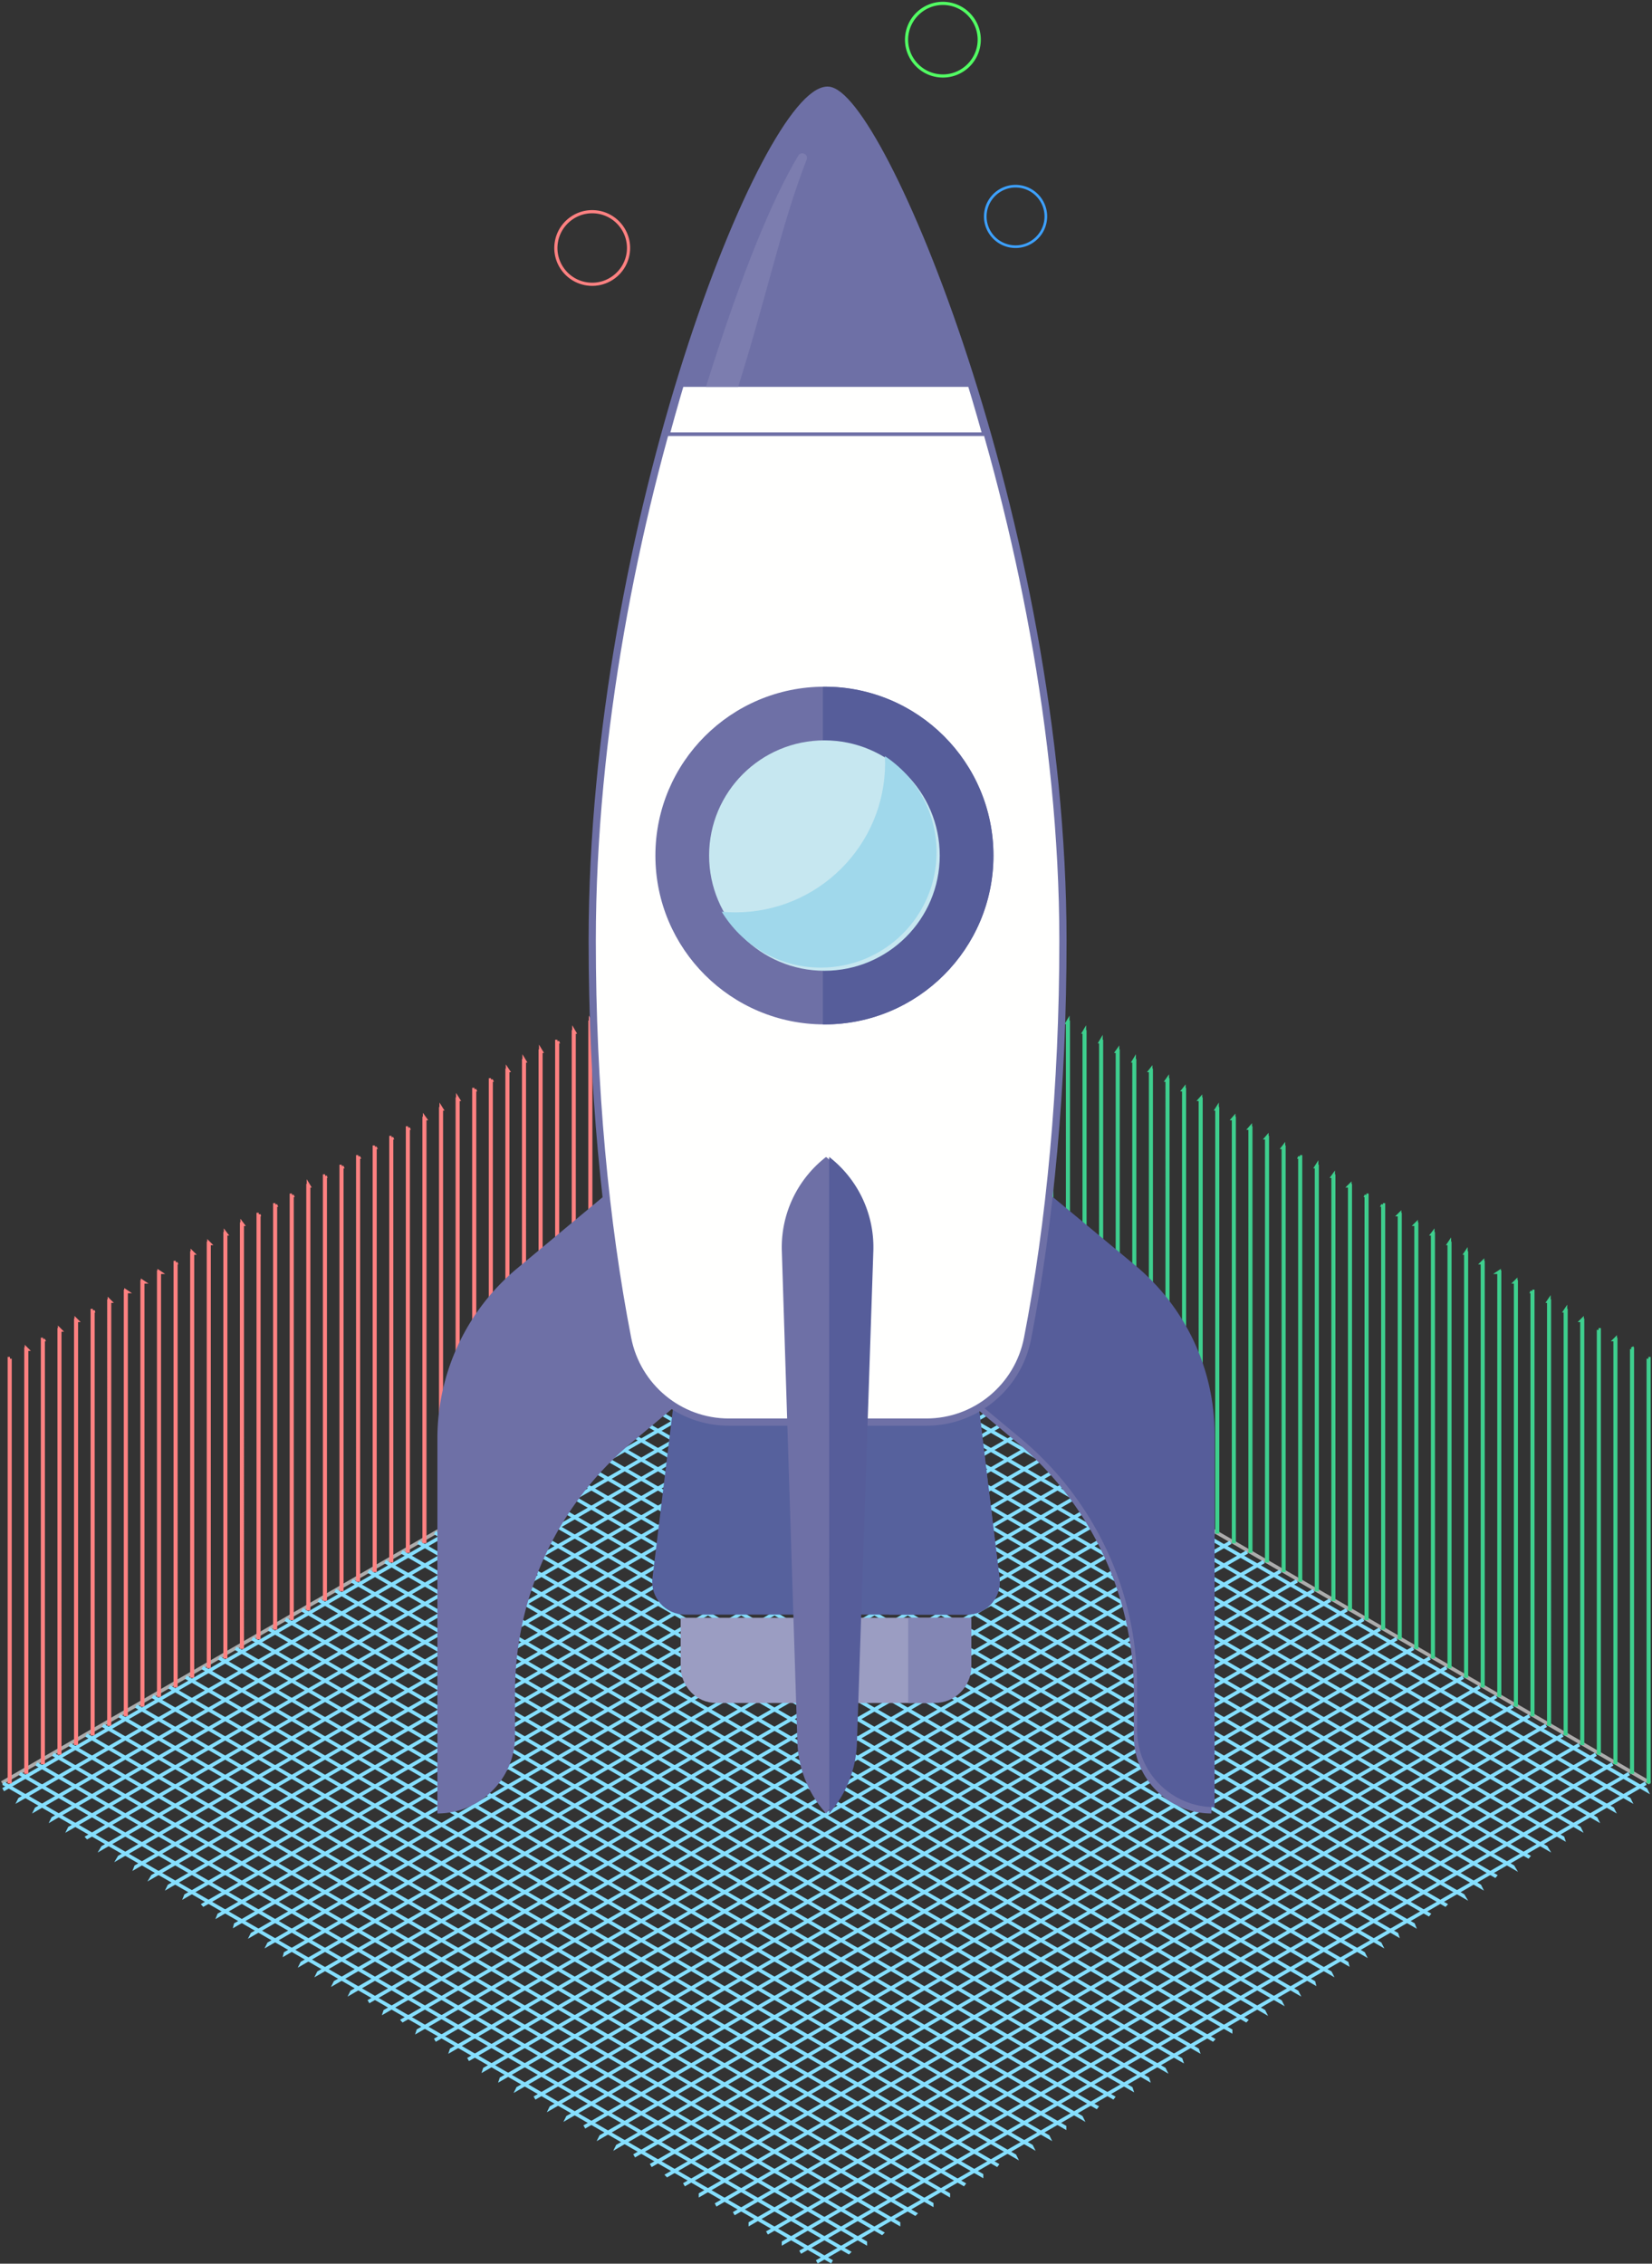 <svg xmlns="http://www.w3.org/2000/svg" width="457" height="626" viewBox="0 0 457 626">
    <rect x="0" y="0" width="457" height="626" fill="#333333" stroke="none"/>
    <g fill="none" fill-rule="evenodd">
        <g stroke-linecap="square">
            <path stroke="#ACACAC" d="M456.038 492.793l-225.73-130.326M.962 492.793l225.73-130.326"/>
            <path stroke="#85DFFF" d="M225.952 625.5l229.304-132.363L225.952 625.5zm-4.594-2.665l229.304-132.363-229.304 132.363zm-4.593-2.665l229.304-132.363L216.765 620.17zm-4.594-2.665l229.304-132.363-229.304 132.363zm-4.593-2.665l229.304-132.362L207.578 614.84zm-4.593-2.664l229.303-132.363-229.303 132.363zm-4.594-2.665l229.304-132.363L198.39 609.51zm-4.593-2.665L423.1 474.483 193.798 606.846zm-4.594-2.665l229.304-132.363-229.304 132.363zm-4.593-2.665l229.304-132.363L184.61 601.516zm-4.594-2.665l229.304-132.363-229.304 132.363zm-4.593-2.665l229.304-132.363-229.304 132.363zm-4.594-2.665l229.304-132.363L170.83 593.521zm-4.593-2.665L395.54 458.494 166.237 590.856zm-4.594-2.664l229.304-132.363-229.304 132.363zm-4.593-2.665l229.304-132.363L157.05 585.527zm-4.594-2.665L381.76 450.499 152.456 582.862zm-4.593-2.665l229.304-132.363-229.304 132.363zm-4.593-2.665l229.303-132.363L143.27 577.532zm-4.594-2.665L367.98 442.504 138.676 574.867zm-4.593-2.665L363.386 439.84 134.083 572.202zm-4.594-2.665l229.304-132.363-229.304 132.363zm-4.593-2.665L354.2 434.51 124.896 566.872zm-4.594-2.665l229.304-132.362-229.304 132.362zm-4.593-2.664L345.013 429.18 115.709 561.543zm-4.594-2.665L340.42 426.515 111.115 558.878zm-4.593-2.665L335.826 423.85 106.522 556.213zm-4.594-2.665l229.304-132.363-229.304 132.363zm-4.593-2.665L326.639 418.52 97.335 550.883zm-4.594-2.665l229.304-132.363L92.741 548.218zm-4.593-2.665L317.452 413.19 88.148 545.553zm-4.594-2.665l229.304-132.362L83.554 542.888zm-4.593-2.665l229.304-132.362L78.96 540.223zm-4.593-2.664L303.67 405.196 74.368 537.559zm-4.594-2.665L299.078 402.53 69.774 534.894zm-4.593-2.665l229.304-132.363L65.18 532.229zm-4.594-2.665L289.891 397.2 60.587 529.564zm-4.593-2.665l229.304-132.363L55.994 526.9zm-4.594-2.665l229.304-132.363L51.4 524.234zm-4.593-2.665L276.11 389.206 46.807 521.57zm-4.594-2.665l229.304-132.363L42.213 518.904zm-4.593-2.665l229.304-132.362L37.62 516.239zm-4.594-2.664L262.33 381.212 33.026 513.575zm-4.593-2.665l229.304-132.363L28.433 510.91zm-4.594-2.665l229.304-132.363L23.84 508.245zm-4.593-2.665L248.55 373.217 19.246 505.58zm-4.593-2.665l229.303-132.363L14.653 502.915zm-4.594-2.665l229.304-132.363L10.059 500.25zm-4.593-2.665l229.303-132.363L5.466 497.585zM.872 494.92l229.304-132.363L.872 494.92z"/>
            <path stroke="#85DFFF" d="M230.176 625.5L.872 493.137 230.176 625.5zm4.593-2.665L5.466 490.472l229.303 132.363zm4.594-2.665L10.059 487.807 239.363 620.17zm4.593-2.665L14.653 485.142l229.303 132.363zm4.594-2.665L19.246 482.478 248.55 614.84zm4.593-2.664L23.84 479.813l229.304 132.363zm4.594-2.665L28.433 477.148 257.737 609.51zm4.593-2.665L33.026 474.483 262.33 606.846zm4.594-2.665L37.62 471.818l229.304 132.363zm4.593-2.665L42.213 469.153l229.304 132.363zm4.594-2.665L46.807 466.488 276.11 598.851zm4.593-2.665L51.4 463.823l229.304 132.363zm4.594-2.665L55.994 461.158l229.304 132.363zm4.593-2.665L60.587 458.494l229.304 132.362zm4.593-2.664L65.181 455.829l229.303 132.363zm4.594-2.665L69.774 453.164l229.304 132.363zm4.593-2.665L74.368 450.499 303.67 582.862zm4.594-2.665L78.96 447.834l229.304 132.363zm4.593-2.665L83.554 445.169l229.304 132.363zm4.594-2.665L88.148 442.504l229.304 132.363zm4.593-2.665L92.741 439.84l229.304 132.363zm4.594-2.665L97.335 437.174l229.304 132.363zm4.593-2.665L101.928 434.51l229.304 132.362zm4.594-2.665L106.522 431.845l229.304 132.362zm4.593-2.664L111.115 429.18 340.42 561.543zm4.594-2.665L115.709 426.515l229.304 132.363zm4.593-2.665L120.302 423.85l229.304 132.363zm4.594-2.665L124.896 421.185 354.2 553.548zm4.593-2.665L129.489 418.52l229.304 132.363zm4.593-2.665L134.083 415.855l229.303 132.363zm4.594-2.665L138.676 413.19 367.98 545.553zm4.593-2.665L143.27 410.526l229.303 132.362zm4.594-2.665L147.863 407.861l229.304 132.362zm4.593-2.664L152.456 405.196 381.76 537.559zm4.594-2.665L157.05 402.53l229.304 132.363zm4.593-2.665L161.643 399.866l229.304 132.363zm4.594-2.665L166.237 397.2 395.54 529.564zm4.593-2.665L170.83 394.536 400.134 526.9zm4.594-2.665L175.424 391.871l229.304 132.363zm4.593-2.665L180.017 389.206 409.321 521.57zm4.594-2.665L184.61 386.541l229.304 132.363zm4.593-2.665L189.204 383.877l229.304 132.362zm4.593-2.664L193.798 381.212 423.1 513.575zm4.594-2.665L198.39 378.547 427.695 510.91zm4.593-2.665L202.985 375.882l229.303 132.363zm4.594-2.665L207.578 373.217 436.882 505.58zm4.593-2.665L212.171 370.552l229.304 132.363zm4.594-2.665L216.765 367.887 446.069 500.25zm4.593-2.665L221.358 365.222l229.304 132.363zm4.594-2.665L225.952 362.557 455.256 494.92z"/>
            <path stroke="#3ECF8E" d="M455.997 375.745h.13v116.973h-.13V375.744zm-4.59-2.658h.131V490.06h-.13V373.086zm-4.59-2.658h.132v116.973h-.131V370.428zm-4.588-2.658h.13v116.973h-.13V367.77zm-4.59-2.658h.131v116.973h-.13V365.112zm-4.59-2.658h.132v116.973h-.131V362.454zm-4.589-2.658h.131V476.77h-.13V359.796zm-4.589-2.659l.131.001v116.973l-.131-.001V357.138zm-4.59-2.658l.132.001v116.973l-.131-.001V354.48zm-4.589-2.658l.131.001v116.973l-.13-.001V351.822zm-4.59-2.658l.132.001v116.973l-.131-.001V349.164zm-4.589-2.658l.132.001V463.48l-.132-.001V346.506zm-4.589-2.658l.131.001v116.973l-.131-.001V343.848zm-4.59-2.658l.132.001v116.973l-.131-.001V341.19zm-4.589-2.658l.131.001v116.973l-.13-.001V338.532zm-4.59-2.658l.132.001v116.973l-.131-.001V335.874zm-4.589-2.658h.132V450.19h-.132V333.215zm-4.589-2.658h.131v116.973h-.131V330.557zm-4.59-2.658h.132v116.973h-.131V327.9zm-4.589-2.658h.131v116.973h-.13V325.241zm-4.59-2.658h.132v116.973h-.131V322.583zm-4.589-2.658h.132V436.9h-.132V319.925zm-4.589-2.658h.131v116.973h-.13V317.267zm-4.59-2.658h.132v116.973h-.131V314.61zm-4.589-2.659l.131.001v116.973l-.13-.001V311.951zm-4.59-2.658l.132.001v116.973l-.131-.001V309.293zm-4.589-2.658l.132.001V423.61l-.132-.001V306.635zm-4.589-2.658l.131.001v116.973l-.13-.001V303.977zm-4.59-2.658l.132.001v116.973l-.131-.001V301.319zm-4.589-2.658l.131.001v116.973l-.13-.001V298.66zm-4.59-2.658l.132.001v116.973l-.131-.001V296.003zm-4.588-2.658l.13.001v116.973l-.13-.001V293.345zm-4.59-2.658l.131.001v116.973l-.13-.001V290.687zm-4.59-2.658h.132v116.973h-.131V288.028zm-4.589-2.658h.131v116.973h-.13V285.37zm-4.59-2.658h.132v116.973h-.131V282.712zm-4.588-2.658h.13v116.973h-.13V280.054zm-4.59-2.658h.131V394.37h-.13V277.396zm-4.59-2.658h.132v116.973h-.131V274.738zm-4.589-2.658h.131v116.973h-.13V272.08zm-4.589-2.658h.131v116.973h-.131V269.422zm-4.59-2.659l.132.001v116.973l-.131-.001V266.764zm-4.589-2.658l.131.001V381.08l-.13-.001V264.106zm-4.59-2.658l.132.001v116.973l-.131-.001V261.448zm-4.589-2.658l.132.001v116.973l-.132-.001V258.79zm-4.589-2.658l.131.001v116.973l-.131-.001V256.132zm-4.59-2.658l.132.001v116.973l-.131-.001V253.474zm-4.589-2.658l.131.001V367.79l-.13-.001V250.816zm-4.59-2.658l.132.001v116.973l-.131-.001V248.158zm-4.589-2.658l.132.001v116.972h-.132V245.5z"/>
            <path stroke="#FF8181" d="M2.748 375.745h-.132v116.973h.132V375.744zm4.589-2.658h-.131V490.06h.13V373.086zm4.59-2.658h-.132v116.973h.131V370.428zm4.589-2.658h-.131v116.973h.13V367.77zm4.59-2.658h-.132v116.973h.131V365.112zm4.589-2.658h-.132v116.973h.132V362.454zm4.589-2.658h-.131V476.77h.13V359.796zm4.59-2.659l-.132.001v116.973l.131-.001V357.138zm4.589-2.658l-.131.001v116.973l.13-.001V354.48zm4.59-2.658l-.132.001v116.973l.131-.001V351.822zm4.588-2.658l-.13.001v116.973l.13-.001V349.164zm4.59-2.658l-.131.001V463.48l.13-.001V346.506zm4.59-2.658l-.132.001v116.973l.131-.001V343.848zm4.589-2.658l-.131.001v116.973l.13-.001V341.19zm4.59-2.658l-.132.001v116.973l.131-.001V338.532zm4.588-2.658l-.13.001v116.973l.13-.001V335.874zm4.59-2.658h-.131V450.19h.13V333.215zm4.59-2.658h-.132v116.973h.131V330.557zm4.589-2.658h-.131v116.973h.13V327.9zm4.589-2.658h-.131v116.973h.131V325.241zm4.59-2.658h-.132v116.973h.131V322.583zm4.589-2.658h-.131V436.9h.13V319.925zm4.59-2.658h-.132v116.973h.131V317.267zm4.589-2.658h-.132v116.973h.132V314.61zm4.589-2.659l-.131.001v116.973l.131-.001V311.951zm4.59-2.658l-.132.001v116.973l.131-.001V309.293zm4.589-2.658l-.131.001V423.61l.13-.001V306.635zm4.59-2.658l-.132.001v116.973l.131-.001V303.977zm4.589-2.658l-.132.001v116.973l.132-.001V301.319zm4.589-2.658l-.131.001v116.973l.131-.001V298.66zm4.59-2.658l-.132.001v116.973l.131-.001V296.003zm4.589-2.658l-.131.001v116.973l.13-.001V293.345zm4.59-2.658l-.132.001v116.973l.131-.001V290.687zm4.589-2.658h-.132v116.973h.132V288.028zm4.589-2.658h-.131v116.973h.13V285.37zm4.59-2.658h-.132v116.973h.131V282.712zm4.589-2.658h-.131v116.973h.13V280.054zm4.59-2.658h-.132V394.37h.131V277.396zm4.589-2.658h-.132v116.973h.132V274.738zm4.589-2.658h-.131v116.973h.13V272.08zm4.59-2.658h-.132v116.973h.131V269.422zm4.589-2.659l-.131.001v116.973l.13-.001V266.764zm4.59-2.658l-.132.001V381.08l.131-.001V264.106zm4.588-2.658l-.13.001v116.973l.13-.001V261.448zm4.59-2.658l-.131.001v116.973l.13-.001V258.79zm4.59-2.658l-.132.001v116.973l.131-.001V256.132zm4.589-2.658l-.131.001v116.973l.13-.001V253.474zm4.59-2.658l-.132.001V367.79l.131-.001V250.816zm4.588-2.658l-.13.001v116.973l.13-.001V248.158zm4.59-2.658l-.131.001v116.972h.13V245.5z"/>
        </g>
        <path fill="#6E70A6" d="M173.77 325.19l-30.715 25.578A61.195 61.195 0 0 0 121 397.8v103.7c11.858 0 21.475-9.595 21.475-21.431v-12.1c0-26.67 11.838-51.97 32.332-69.093l28.347-23.686-29.384-50M282.353 325.19l30.717 25.578a61.198 61.198 0 0 1 22.056 47.032v103.7c-11.86 0-21.475-9.595-21.475-21.431v-12.1c0-26.67-11.84-51.97-32.332-69.093l-28.347-23.686 29.381-50"/>
        <path fill="#565D9A" d="M336 499.754c-11.839 0-21.436-9.54-21.436-21.309v-12.03c0-5.583-.525-11.107-1.542-16.509-3.818-20.244-14.583-38.75-30.731-52.19l-10.884-9.059-.082-.681c6.698-4.055 11.651-10.774 13.246-18.868 2.388-12.116 4.392-25.066 5.955-38.681l23.458 19.455c13.95 11.57 22.016 28.699 22.016 46.764v103.108"/>
        <path fill="#56619D" d="M267.496 446.512h-77.992c-5.442 0-9.66-4.747-9.006-10.138l6.916-57.07h82.17l6.918 57.07c.655 5.391-3.564 10.138-9.006 10.138"/>
        <path fill="#56619D" d="M267.468 446.512H245.98v-67.207h23.582l6.94 57.07c.656 5.39-3.576 10.137-9.034 10.137"/>
        <path fill="#FFFFFE" stroke="#6E70A6" stroke-width="2" d="M256.277 393.27c13.618 0 25.365-9.692 27.983-23.165 6.204-31.92 9.789-69.601 9.789-109.964 0-115.12-50.886-235.202-65.112-235.202-16.852 0-65.112 120.082-65.112 235.202 0 40.363 3.585 78.044 9.792 109.964 2.617 13.473 14.364 23.165 27.98 23.165h54.68"/>
        <path fill="#FFFFFE" stroke="#6E70A6" d="M272.2 120.077c-15.423-55.501-35.3-95.138-43.302-95.138-9.478 0-29.129 39.637-44.097 95.138h87.398"/>
        <path fill="#6E70A6" d="M269.577 106.984c-15.21-48.59-33.032-82.045-40.604-82.045-8.968 0-26.72 33.454-41.55 82.045h82.154"/>
        <path fill="#7C7DAF" d="M195.289 106.984h8.913c8.306-26.537 12.065-45.268 18.957-62.853.57-1.45-1.515-2.444-2.32-1.103-6.9 11.525-15.353 31.38-25.55 63.956"/>
        <path fill="#FFFFFE" d="M228.063 286.786c-25.825 0-46.758-20.79-46.758-46.433 0-.82.02-1.635.064-2.445 1.279 24.51 21.695 43.991 46.694 43.991 24.997 0 45.413-19.481 46.694-43.991.041.81.064 1.626.064 2.445 0 25.643-20.936 46.433-46.758 46.433"/>
        <path fill="#6E70A6" d="M274.821 236.597c0 25.79-20.936 46.697-46.758 46.697-25.825 0-46.758-20.907-46.758-46.697 0-25.787 20.933-46.695 46.758-46.695 25.822 0 46.758 20.908 46.758 46.695"/>
        <path fill="#565D9A" d="M228.125 283.294l-.499-.013v-93.365l.499-.014c25.788 0 46.696 20.908 46.696 46.695 0 25.79-20.908 46.697-46.696 46.697"/>
        <path fill="#C6E7F0" d="M259.963 236.597c0 17.597-14.28 31.86-31.898 31.86-17.619 0-31.902-14.263-31.902-31.86 0-17.594 14.283-31.857 31.902-31.857 17.617 0 31.898 14.263 31.898 31.857"/>
        <path fill="#9B9DC2" d="M257.113 470.951H198.14c-5.437 0-9.842-4.535-9.842-10.13v-13.436h78.658v13.436c0 5.595-4.405 10.13-9.842 10.13"/>
        <path fill="#8386B4" d="M258.571 470.951h-7.347v-23.566h17.48v13.436c0 5.595-4.536 10.13-10.133 10.13"/>
        <path fill="#6E70A6" d="M229.004 500.91l-.491.59a31.098 31.098 0 0 1-7.928-19.774l-4.305-135.798a31.587 31.587 0 0 1 12.208-25.954l.025-.021a31.577 31.577 0 0 1 12.205 26.008l-4.54 136.097a31.086 31.086 0 0 1-7.174 18.852"/>
        <path fill="#565D9A" d="M229.4 501.5l-.026-181.526.025-.021a31.58 31.58 0 0 1 12.195 26.008l-4.537 136.097a31.102 31.102 0 0 1-7.167 18.852l-.49.59"/>
        <path fill="#A0D8EB" d="M244.8 209.105c.03.627.05 1.257.05 1.894 0 22.814-18.564 41.31-41.46 41.31-1.261 0-2.503-.066-3.731-.175 5.61 9.249 15.764 15.45 27.401 15.45 17.69 0 32.03-14.288 32.03-31.915 0-11.085-5.676-20.843-14.29-26.564"/>
        <path fill="#52FE63" d="M260.824.5c-5.101 0-9.574 3.724-10.356 8.915-.862 5.72 3.081 11.054 8.808 11.915.53.08 1.055.118 1.574.118 5.102 0 9.574-3.723 10.357-8.915.863-5.72-3.082-11.053-8.808-11.914-.53-.08-1.054-.119-1.575-.119zm0 .873c.48 0 .967.036 1.445.108 5.242.79 8.863 5.688 8.074 10.923-.702 4.658-4.784 8.17-9.492 8.17-.48 0-.967-.035-1.444-.107a9.546 9.546 0 0 1-6.302-3.791 9.52 9.52 0 0 1-1.772-7.13c.701-4.66 4.782-8.172 9.491-8.173z"/>
        <path fill="#3DA1FF" d="M280.928 51.124c-4.251 0-7.978 3.103-8.63 7.429-.719 4.767 2.567 9.212 7.34 9.93.441.066.879.097 1.312.097 4.25 0 7.978-3.102 8.63-7.429.72-4.766-2.568-9.21-7.34-9.928a8.766 8.766 0 0 0-1.312-.1zm0 .727c.4 0 .805.03 1.204.09 4.368.658 7.386 4.74 6.729 9.103-.586 3.882-3.987 6.809-7.91 6.809-.4 0-.806-.03-1.204-.09a7.955 7.955 0 0 1-5.252-3.16 7.934 7.934 0 0 1-1.476-5.942c.584-3.882 3.984-6.809 7.91-6.81z"/>
        <path fill="#FF8181" d="M163.812 58.106c-5.101 0-9.574 3.725-10.356 8.915-.863 5.72 3.08 11.054 8.808 11.916.53.08 1.055.117 1.574.117 5.101 0 9.574-3.723 10.356-8.915.864-5.719-3.08-11.053-8.808-11.914-.53-.08-1.053-.119-1.574-.119zm0 .873c.48 0 .967.036 1.445.108 5.242.79 8.863 5.689 8.074 10.923-.702 4.659-4.784 8.171-9.492 8.171-.48 0-.967-.036-1.444-.108a9.546 9.546 0 0 1-6.302-3.791 9.52 9.52 0 0 1-1.772-7.13c.701-4.659 4.781-8.172 9.491-8.173z"/>
    </g>
</svg>
